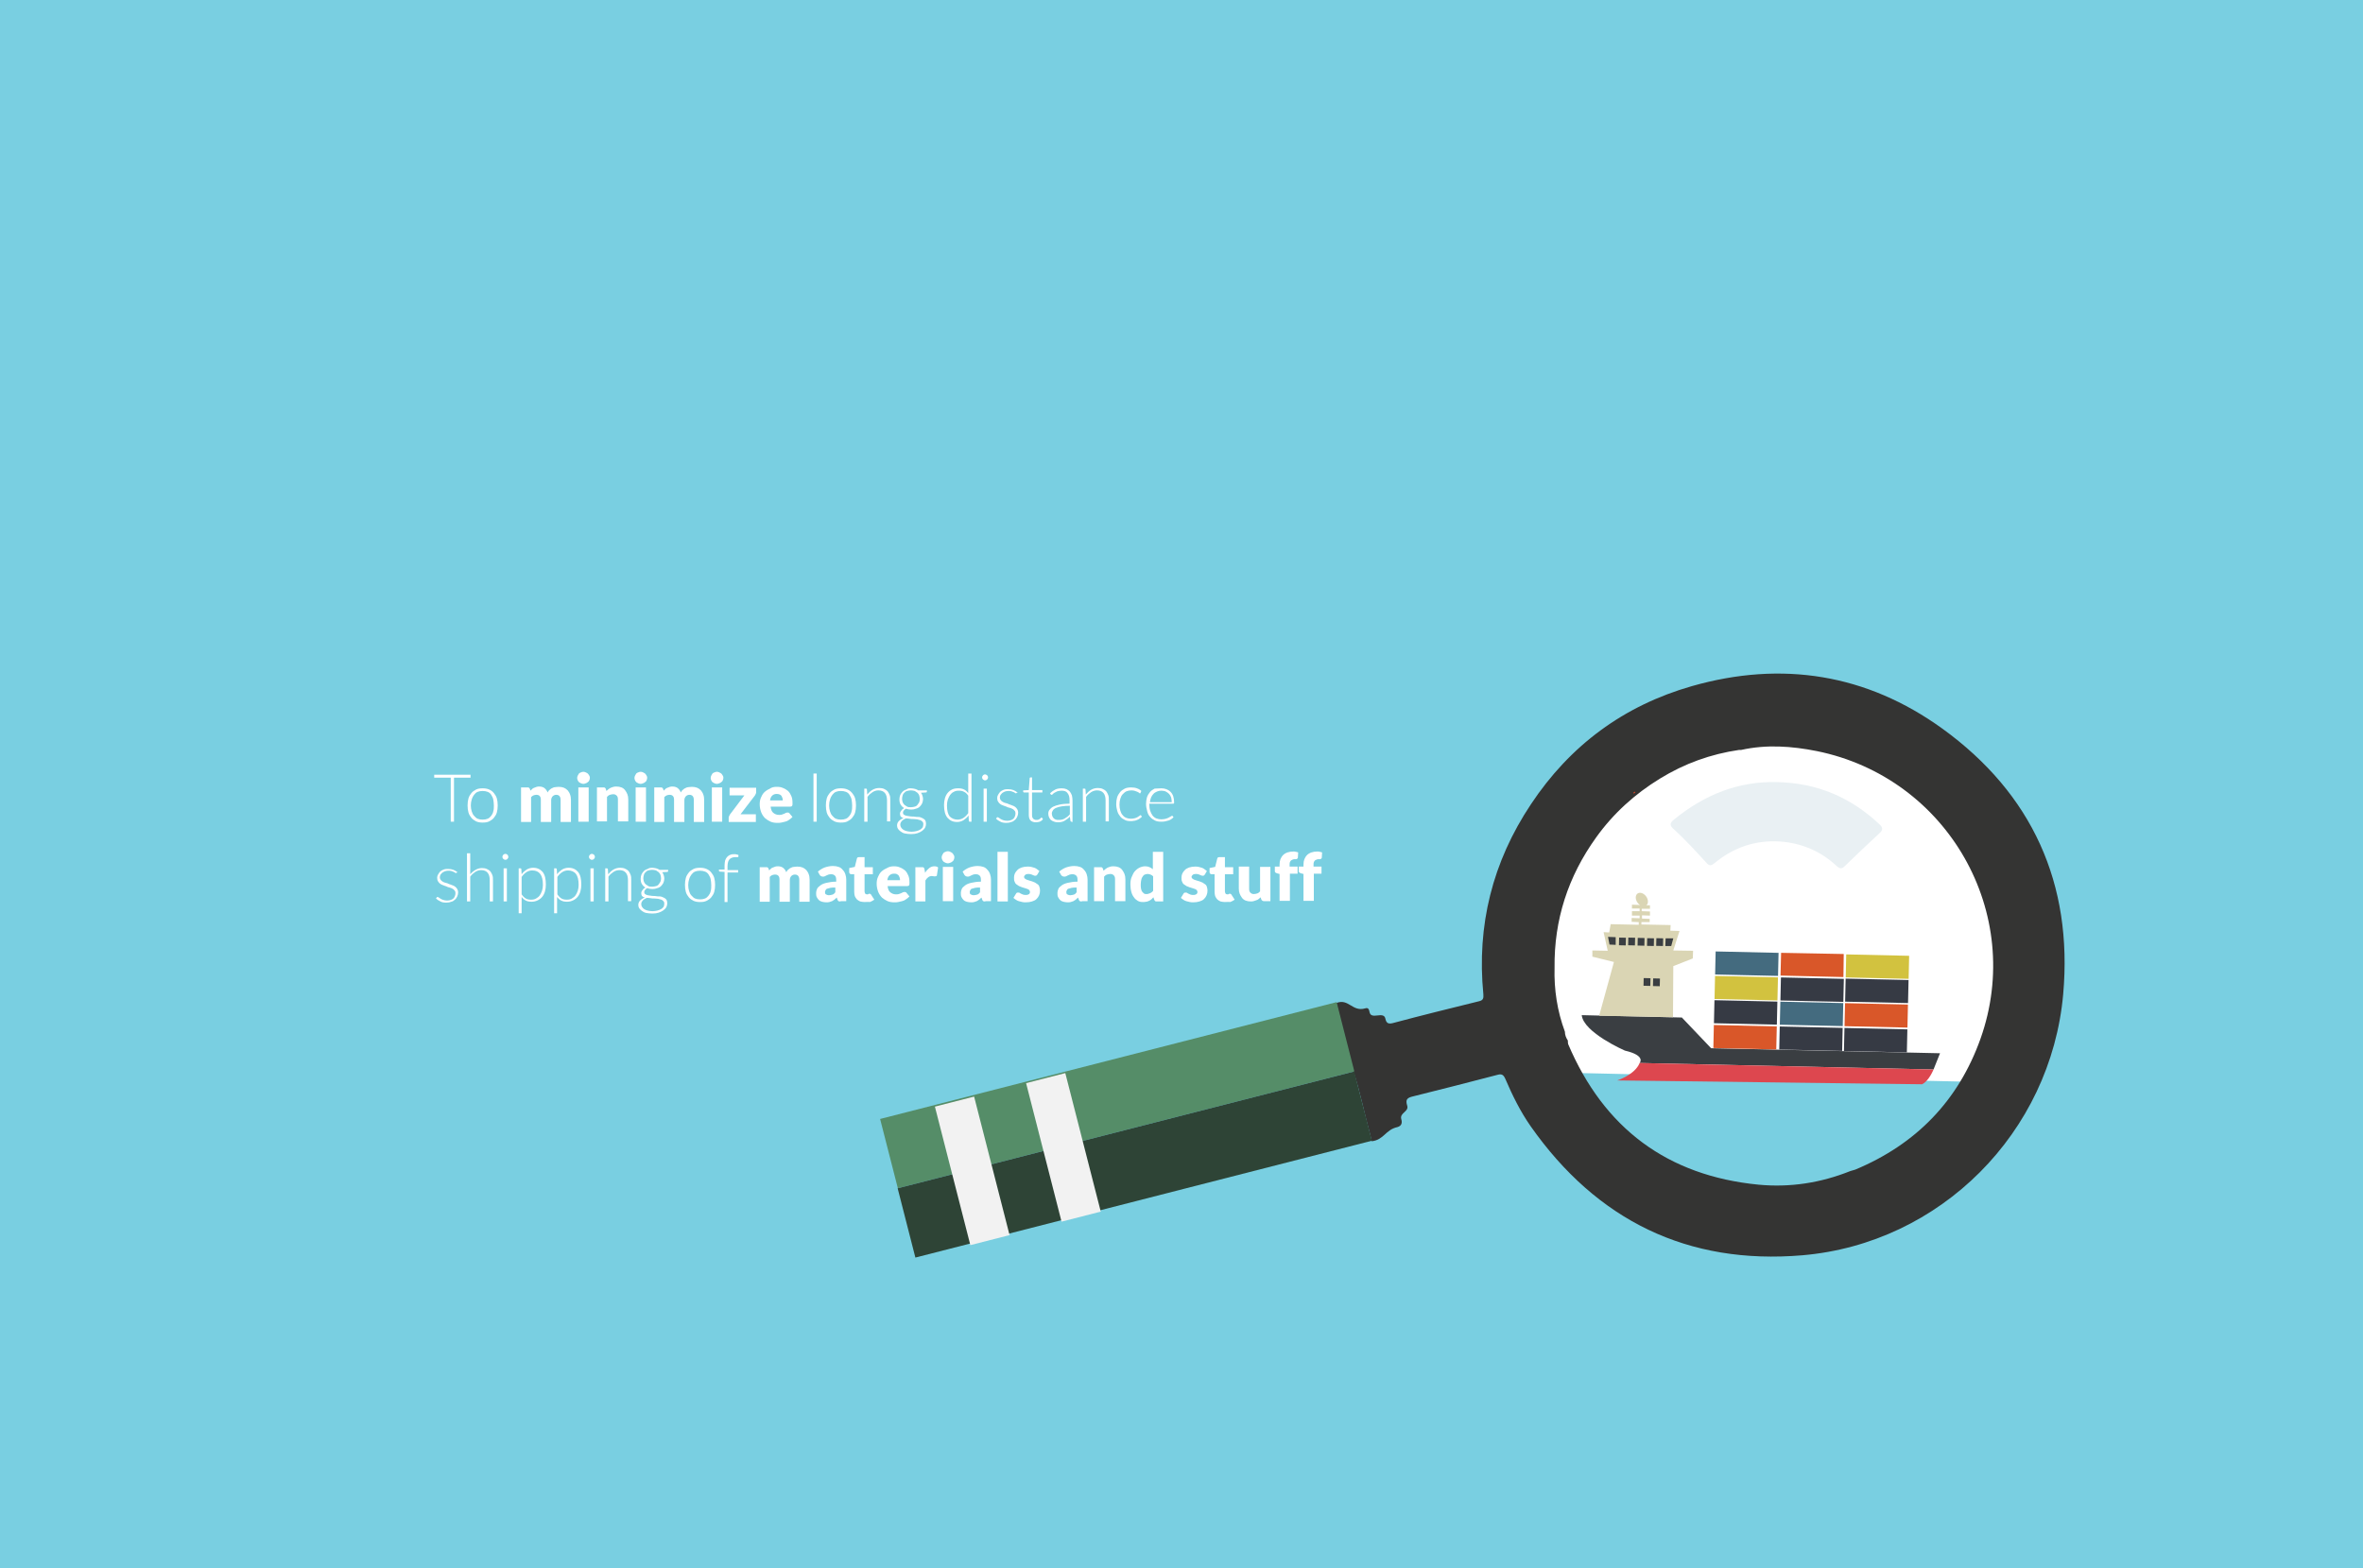 <?xml version="1.0" encoding="utf-8"?>
<!-- Generator: Adobe Illustrator 18.0.0, SVG Export Plug-In . SVG Version: 6.00 Build 0)  -->
<!DOCTYPE svg PUBLIC "-//W3C//DTD SVG 1.1//EN" "http://www.w3.org/Graphics/SVG/1.1/DTD/svg11.dtd">
<svg version="1.1" xmlns="http://www.w3.org/2000/svg" xmlns:xlink="http://www.w3.org/1999/xlink" x="0px" y="0px"
	 viewBox="0 -48 800 531" enable-background="new 0 -48 800 531" xml:space="preserve">
<g id="_x34_">
	<g id="Layer_10_1_">
		<rect y="-48" fill="#79CFE1" width="800" height="531"/>
	</g>
	<path fill-rule="evenodd" clip-rule="evenodd" fill="#FFFFFF" d="M675.1,279.6c-1,43.3-36.9,77.7-80.2,76.7
		c-43.3-1-77.7-36.9-76.7-80.2c1-43.3,36.9-77.7,80.2-76.7C641.7,200.3,676.1,236.2,675.1,279.6z"/>
	<path fill-rule="evenodd" clip-rule="evenodd" fill="#79CFE1" d="M534.8,315.3l17.5,0.4l112.2,2.5c0,0-28.3,55.1-63.4,44.6
		C601,362.9,535.2,342.4,534.8,315.3z"/>
	<path fill-rule="evenodd" clip-rule="evenodd" fill="#343433" d="M452.4,291.6c4.2-1.7,5.4,3.1,9.8,1.8c1.2-0.4,1.3,0.6,1.5,1.4
		c0.6,2.5,4.7-0.5,5.3,2c0.3,1.5,0.9,2,2.5,1.6c9.7-2.6,19.5-5,29.2-7.4c1.4-0.3,1.6-1,1.5-2.3c-2.3-23.4,3.1-44.9,16.1-64.4
		c13.2-19.9,31.4-33.4,54.5-40c30.5-8.7,59.2-4.1,84.8,14.4c30.4,22,44.2,52.5,40.9,89.9c-4.2,46.9-41.6,84.4-88.3,88.4
		c-38.8,3.3-69.6-11.8-92-43.7c-3.5-5-6.2-10.5-8.6-16.1c-0.6-1.3-1.2-1.7-2.6-1.3c-9.6,2.5-19.3,5-29,7.4c-1.9,0.5-2.1,1.3-1.6,3
		c0.7,2.1-2.6,2.4-2,4.6c0.4,1.3,0.1,2.3-1.3,2.7c-4.1,0.9-4.5,4.3-8.7,4.8c-0.2-0.7-0.3-1.5-0.5-2.2c-2-7.2-3.4-14.5-5.7-21.5
		C456.2,307,454.3,299.3,452.4,291.6z M529.8,301.3c0,1.1,0.4,2.1,1,3c0,0.4,0,0.8,0.1,1.2c12.1,28.5,33.6,44.6,64.5,47.6
		c10.6,1,21-0.6,31-4.6c0.6-0.2,1.1-0.3,1.7-0.5c20.6-8.6,34.9-23.3,42.4-44.3c15.1-42.5-11.1-88.4-55.4-97.4
		c-8.5-1.7-17.1-2.3-25.6-0.4c-0.2,0-0.5,0-0.7,0c-9.6,1.4-18.5,4.6-26.8,9.7c-8.5,5.2-15.8,11.8-21.6,19.9
		c-9.5,13.2-14.3,27.9-14.1,44.2C526.1,287,527.2,294.3,529.8,301.3z"/>
	<path fill-rule="evenodd" clip-rule="evenodd" fill="#D44627" d="M552.9,220.4c0.2-0.1,0.4-0.2,0.6-0.4c0.1,0.1,0.1,0.2,0.2,0.2
		c-0.2,0.2-0.3,0.3-0.5,0.5C553.1,220.6,553,220.5,552.9,220.4z"/>
	<path fill="#3A3E42" d="M535.5,295.7l33.9,0.8l9.9,10.4l77.5,1.7l-2.2,5.5l-99.5-2.2c0,0,2.3-2.5-5-4.2
		C550.1,307.7,536.1,301.6,535.5,295.7z"/>
	<path fill="#DD474F" d="M547.5,317.8c0,0,6-1.9,7.6-5.9l99.5,2.2c0,0-1.6,4-3.9,5L547.5,317.8z"/>
	<polygon fill="#DAD5B4" points="541.4,295.9 546.4,277.7 539.1,275.9 539.1,273.8 544.3,273.9 542.9,267.6 544.8,267.7 
		545.3,264.9 554.8,265.1 554.8,264.2 552.4,264.1 552.4,262.8 555.1,262.9 555.1,262 552.5,262 552.5,260.5 555.1,260.5 
		555.1,259.6 552.5,259.6 552.5,258.3 555.2,258.4 555.2,256.5 556,256.6 556,258.5 558.6,258.5 558.6,259.7 555.8,259.7 
		555.8,260.5 558.6,260.6 558.6,262 555.9,261.9 555.9,263 558.5,263.1 558.5,264.2 555.7,264.2 555.7,265 565.6,265.2 565.5,267.1 
		568.6,267.2 566.5,273.8 573.2,273.9 573.1,276.5 566.5,279.1 566.4,296.4 	"/>
	
		<rect x="580.6" y="274.3" transform="matrix(1 2.234583e-02 -2.234583e-02 1 6.364 -13.142)" fill="#446B7F" width="21.3" height="7.8"/>
	
		<rect x="602.5" y="291.3" transform="matrix(1 2.229981e-02 -2.229981e-02 1 6.736 -13.6)" fill="#446B7F" width="21.3" height="7.8"/>
	
		<rect x="580.2" y="290.8" transform="matrix(1 2.238915e-02 -2.238915e-02 1 6.746 -13.155)" fill="#363A44" width="21.3" height="7.8"/>
	
		<rect x="602.3" y="299.7" transform="matrix(1 2.229782e-02 -2.229782e-02 1 6.921 -13.592)" fill="#363A44" width="21.3" height="7.8"/>
	
		<rect x="602.7" y="283.1" transform="matrix(1 2.243400e-02 -2.243400e-02 1 6.592 -13.687)" fill="#363A44" width="21.3" height="7.8"/>
	
		<rect x="624.6" y="283.5" transform="matrix(1 2.225389e-02 -2.225389e-02 1 6.554 -14.066)" fill="#363A44" width="21.3" height="7.8"/>
	
		<rect x="624.2" y="300.2" transform="matrix(1 2.239584e-02 -2.239584e-02 1 6.969 -14.143)" fill="#363A44" width="21.3" height="7.8"/>
	
		<rect x="580.4" y="282.6" transform="matrix(1 2.239374e-02 -2.239374e-02 1 6.563 -13.164)" fill="#D2C23F" width="21.3" height="7.8"/>
	
		<rect x="624.8" y="275.3" transform="matrix(1 2.239219e-02 -2.239219e-02 1 6.411 -14.159)" fill="#D2C23F" width="21.3" height="7.8"/>
	
		<rect x="580" y="299.2" transform="matrix(1 2.239279e-02 -2.239279e-02 1 6.935 -13.151)" fill="#D95729" width="21.3" height="7.8"/>
	<polygon fill="#D95729" points="624.1,282.8 602.8,282.3 603,274.6 624.2,275 	"/>
	
		<rect x="624.4" y="291.8" transform="matrix(1 2.229981e-02 -2.229981e-02 1 6.752 -14.088)" fill="#D95729" width="21.3" height="7.8"/>
	
		<rect x="556.3" y="283.1" transform="matrix(1 2.271045e-02 -2.271045e-02 1 6.603 -12.587)" fill="#3A3E42" width="2.3" height="2.6"/>
	<polygon fill="#3A3E42" points="547,271.9 544.9,271.8 544.4,269.2 547,269.3 	"/>
	
		<rect x="548" y="269.4" transform="matrix(1 2.184360e-02 -2.184360e-02 1 6.043 -11.93)" fill="#3A3E42" width="2.3" height="2.6"/>
	
		<rect x="551.1" y="269.4" transform="matrix(1 2.227322e-02 -2.227322e-02 1 6.167 -12.233)" fill="#3A3E42" width="2.3" height="2.6"/>
	
		<rect x="554.3" y="269.5" transform="matrix(1 2.187238e-02 -2.187238e-02 1 6.056 -12.084)" fill="#3A3E42" width="2.3" height="2.6"/>
	
		<rect x="557.5" y="269.6" transform="matrix(1 2.182542e-02 -2.182542e-02 1 6.045 -12.128)" fill="#3A3E42" width="2.3" height="2.6"/>
	
		<rect x="560.6" y="269.6" transform="matrix(1 2.230157e-02 -2.230157e-02 1 6.182 -12.461)" fill="#3A3E42" width="2.3" height="2.6"/>
	<polygon fill="#3A3E42" points="565.8,272.3 563.8,272.3 563.9,269.7 566.5,269.7 	"/>
	
		<rect x="559.5" y="283.2" transform="matrix(1 2.312408e-02 -2.312408e-02 1 6.728 -12.887)" fill="#3A3E42" width="2.3" height="2.6"/>
	<path fill-rule="evenodd" clip-rule="evenodd" fill="#E9F0F3" d="M601.8,216.8c13.3,0.3,24.7,5.1,34.4,14.2c1.2,1.1,1.5,1.9,0,3.2
		c-3.9,3.6-7.8,7.3-11.6,11c-1,1-1.6,1-2.7,0.1c-5.4-5.1-12-7.9-19.4-8.4c-8.2-0.5-15.6,2-22,7.3c-1.1,0.9-1.8,1.1-2.8-0.1
		c-3.6-3.9-7.2-7.9-11.1-11.4c-1.3-1.2-1.4-2,0.1-3.2C577,221.1,588.5,216.4,601.8,216.8z"/>
	
		<ellipse transform="matrix(0.812 -0.583 0.583 0.812 -45.242 372.488)" fill="#DAD5B4" cx="556.1" cy="256.5" rx="1.8" ry="2.5"/>
	
		<rect x="298.4" y="311" transform="matrix(-0.969 0.248 -0.248 -0.969 824.797 542.099)" fill-rule="evenodd" clip-rule="evenodd" fill="#558D68" width="159.5" height="24.2"/>
	
		<rect x="304.5" y="334.4" transform="matrix(-0.969 0.248 -0.248 -0.969 842.451 586.738)" fill-rule="evenodd" clip-rule="evenodd" fill="#2E4436" width="159.5" height="24.2"/>
	
		<rect x="322.3" y="324" transform="matrix(0.969 -0.248 0.248 0.969 -76.147 92.643)" fill-rule="evenodd" clip-rule="evenodd" fill="#F2F2F2" width="13.7" height="48.4"/>
	
		<rect x="353.2" y="316" transform="matrix(0.969 -0.248 0.248 0.969 -73.232 100.106)" fill-rule="evenodd" clip-rule="evenodd" fill="#F2F2F2" width="13.7" height="48.4"/>
	<g>
		<g>
			<path fill="#FFFFFF" d="M159.3,214.3v1h-5.6v14.9h-1.1v-14.9H147v-1H159.3z"/>
			<path fill="#FFFFFF" d="M163.4,218.9c0.8,0,1.5,0.1,2.2,0.4s1.2,0.7,1.6,1.2c0.4,0.5,0.8,1.1,1,1.8c0.2,0.7,0.3,1.5,0.3,2.4
				s-0.1,1.7-0.3,2.4c-0.2,0.7-0.6,1.3-1,1.8c-0.4,0.5-1,0.9-1.6,1.2c-0.6,0.3-1.3,0.4-2.2,0.4c-0.8,0-1.5-0.1-2.2-0.4
				c-0.6-0.3-1.2-0.7-1.6-1.2s-0.8-1.1-1-1.8s-0.3-1.5-0.3-2.4s0.1-1.7,0.3-2.4c0.2-0.7,0.6-1.3,1-1.8c0.4-0.5,1-0.9,1.6-1.2
				S162.6,218.9,163.4,218.9z M163.4,229.5c0.7,0,1.2-0.1,1.7-0.3s0.9-0.6,1.2-1s0.6-0.9,0.7-1.5c0.2-0.6,0.2-1.3,0.2-2
				c0-0.7-0.1-1.4-0.2-2s-0.4-1.1-0.7-1.6s-0.7-0.8-1.2-1c-0.5-0.2-1.1-0.3-1.7-0.3c-0.7,0-1.2,0.1-1.7,0.3c-0.5,0.2-0.9,0.6-1.2,1
				s-0.6,0.9-0.8,1.6c-0.2,0.6-0.3,1.3-0.3,2c0,0.7,0.1,1.4,0.3,2c0.2,0.6,0.4,1.1,0.8,1.5s0.7,0.8,1.2,1S162.7,229.5,163.4,229.5z"
				/>
			<path fill="#FFFFFF" d="M176.4,230.2v-11.6h2.2c0.2,0,0.4,0,0.5,0.1c0.1,0.1,0.2,0.2,0.3,0.4l0.2,0.6c0.2-0.2,0.4-0.4,0.6-0.6
				c0.2-0.2,0.4-0.3,0.7-0.4c0.2-0.1,0.5-0.2,0.8-0.3c0.3-0.1,0.6-0.1,0.9-0.1c0.7,0,1.3,0.2,1.7,0.5c0.5,0.4,0.8,0.8,1.1,1.5
				c0.2-0.4,0.4-0.7,0.7-0.9c0.3-0.3,0.6-0.5,0.9-0.6c0.3-0.2,0.7-0.3,1-0.3s0.7-0.1,1.1-0.1c0.7,0,1.3,0.1,1.8,0.3s0.9,0.5,1.3,0.9
				c0.3,0.4,0.6,0.8,0.8,1.4c0.2,0.5,0.3,1.2,0.3,1.9v7.4h-3.5v-7.4c0-1.2-0.5-1.8-1.5-1.8c-0.5,0-0.9,0.2-1.2,0.5
				c-0.3,0.3-0.5,0.8-0.5,1.3v7.4h-3.5v-7.4c0-0.7-0.1-1.1-0.4-1.4c-0.3-0.3-0.6-0.4-1.2-0.4c-0.3,0-0.6,0.1-0.9,0.2
				c-0.3,0.1-0.5,0.3-0.8,0.6v8.4H176.4z"/>
			<path fill="#FFFFFF" d="M199.7,215.4c0,0.3-0.1,0.5-0.2,0.8s-0.3,0.5-0.5,0.6c-0.2,0.2-0.4,0.3-0.7,0.4c-0.3,0.1-0.5,0.2-0.8,0.2
				c-0.3,0-0.5-0.1-0.8-0.2s-0.5-0.3-0.7-0.4c-0.2-0.2-0.3-0.4-0.4-0.6s-0.2-0.5-0.2-0.8c0-0.3,0.1-0.6,0.2-0.8s0.3-0.5,0.4-0.7
				c0.2-0.2,0.4-0.3,0.7-0.4c0.2-0.1,0.5-0.2,0.8-0.2c0.3,0,0.6,0.1,0.8,0.2c0.3,0.1,0.5,0.3,0.7,0.4c0.2,0.2,0.3,0.4,0.5,0.7
				S199.7,215.1,199.7,215.4z M199.3,218.6v11.6h-3.5v-11.6H199.3z"/>
			<path fill="#FFFFFF" d="M202.1,230.2v-11.6h2.2c0.2,0,0.4,0,0.5,0.1c0.1,0.1,0.2,0.2,0.3,0.4l0.2,0.7c0.2-0.2,0.5-0.4,0.7-0.6
				c0.2-0.2,0.5-0.3,0.8-0.5c0.3-0.1,0.6-0.2,0.9-0.3c0.3-0.1,0.7-0.1,1-0.1c0.6,0,1.2,0.1,1.7,0.3c0.5,0.2,0.9,0.5,1.2,0.9
				c0.3,0.4,0.6,0.9,0.8,1.4c0.2,0.5,0.3,1.1,0.3,1.8v7.4h-3.5v-7.4c0-0.6-0.1-1-0.4-1.3c-0.3-0.3-0.6-0.5-1.2-0.5
				c-0.4,0-0.7,0.1-1.1,0.2s-0.7,0.4-1,0.7v8.3H202.1z"/>
			<path fill="#FFFFFF" d="M219.1,215.4c0,0.3-0.1,0.5-0.2,0.8s-0.3,0.5-0.5,0.6c-0.2,0.2-0.4,0.3-0.7,0.4c-0.3,0.1-0.5,0.2-0.8,0.2
				c-0.3,0-0.5-0.1-0.8-0.2s-0.5-0.3-0.7-0.4c-0.2-0.2-0.3-0.4-0.4-0.6s-0.2-0.5-0.2-0.8c0-0.3,0.1-0.6,0.2-0.8s0.3-0.5,0.4-0.7
				c0.2-0.2,0.4-0.3,0.7-0.4c0.2-0.1,0.5-0.2,0.8-0.2c0.3,0,0.6,0.1,0.8,0.2c0.3,0.1,0.5,0.3,0.7,0.4c0.2,0.2,0.3,0.4,0.5,0.7
				S219.1,215.1,219.1,215.4z M218.7,218.6v11.6h-3.5v-11.6H218.7z"/>
			<path fill="#FFFFFF" d="M221.5,230.2v-11.6h2.2c0.2,0,0.4,0,0.5,0.1c0.1,0.1,0.2,0.2,0.3,0.4l0.2,0.6c0.2-0.2,0.4-0.4,0.6-0.6
				c0.2-0.2,0.4-0.3,0.7-0.4c0.2-0.1,0.5-0.2,0.8-0.3c0.3-0.1,0.6-0.1,0.9-0.1c0.7,0,1.3,0.2,1.7,0.5c0.5,0.4,0.8,0.8,1.1,1.5
				c0.2-0.4,0.4-0.7,0.7-0.9c0.3-0.3,0.6-0.5,0.9-0.6c0.3-0.2,0.7-0.3,1-0.3s0.7-0.1,1.1-0.1c0.7,0,1.3,0.1,1.8,0.3s0.9,0.5,1.3,0.9
				c0.3,0.4,0.6,0.8,0.8,1.4c0.2,0.5,0.3,1.2,0.3,1.9v7.4h-3.5v-7.4c0-1.2-0.5-1.8-1.5-1.8c-0.5,0-0.9,0.2-1.2,0.5
				c-0.3,0.3-0.5,0.8-0.5,1.3v7.4h-3.5v-7.4c0-0.7-0.1-1.1-0.4-1.4c-0.3-0.3-0.6-0.4-1.2-0.4c-0.3,0-0.6,0.1-0.9,0.2
				c-0.3,0.1-0.5,0.3-0.8,0.6v8.4H221.5z"/>
			<path fill="#FFFFFF" d="M244.9,215.4c0,0.3-0.1,0.5-0.2,0.8s-0.3,0.5-0.5,0.6c-0.2,0.2-0.4,0.3-0.7,0.4c-0.3,0.1-0.5,0.2-0.8,0.2
				c-0.3,0-0.5-0.1-0.8-0.2s-0.5-0.3-0.7-0.4c-0.2-0.2-0.3-0.4-0.4-0.6s-0.2-0.5-0.2-0.8c0-0.3,0.1-0.6,0.2-0.8s0.3-0.5,0.4-0.7
				c0.2-0.2,0.4-0.3,0.7-0.4c0.2-0.1,0.5-0.2,0.8-0.2c0.3,0,0.6,0.1,0.8,0.2c0.3,0.1,0.5,0.3,0.7,0.4c0.2,0.2,0.3,0.4,0.5,0.7
				S244.9,215.1,244.9,215.4z M244.5,218.6v11.6H241v-11.6H244.5z"/>
			<path fill="#FFFFFF" d="M256,220c0,0.2,0,0.5-0.1,0.7s-0.2,0.4-0.3,0.6l-4.9,6.4h5.2v2.6h-9.2v-1.4c0-0.1,0-0.3,0.1-0.5
				c0.1-0.2,0.2-0.4,0.3-0.6l4.9-6.5h-5v-2.6h9V220z"/>
			<path fill="#FFFFFF" d="M263,218.4c0.8,0,1.5,0.1,2.1,0.4c0.6,0.2,1.2,0.6,1.7,1c0.5,0.5,0.8,1,1.1,1.7c0.3,0.7,0.4,1.4,0.4,2.3
				c0,0.3,0,0.5,0,0.6s-0.1,0.3-0.1,0.4c-0.1,0.1-0.1,0.2-0.2,0.2c-0.1,0-0.2,0.1-0.4,0.1h-6.7c0.1,1,0.4,1.7,0.9,2.1
				c0.5,0.4,1.1,0.7,1.9,0.7c0.4,0,0.8,0,1-0.1c0.3-0.1,0.6-0.2,0.8-0.3c0.2-0.1,0.4-0.2,0.6-0.3c0.2-0.1,0.4-0.1,0.6-0.1
				c0.3,0,0.5,0.1,0.6,0.3l1,1.2c-0.4,0.4-0.7,0.7-1.2,1c-0.4,0.3-0.8,0.5-1.3,0.6c-0.4,0.1-0.9,0.2-1.3,0.3
				c-0.4,0.1-0.9,0.1-1.3,0.1c-0.8,0-1.6-0.1-2.3-0.4c-0.7-0.3-1.3-0.7-1.9-1.2c-0.5-0.5-1-1.2-1.3-2c-0.3-0.8-0.5-1.7-0.5-2.7
				c0-0.8,0.1-1.5,0.4-2.2s0.6-1.3,1.1-1.8c0.5-0.5,1.1-0.9,1.8-1.2C261.3,218.5,262.1,218.4,263,218.4z M263,220.8
				c-0.7,0-1.2,0.2-1.6,0.6s-0.6,0.9-0.7,1.6h4.3c0-0.3,0-0.5-0.1-0.8c-0.1-0.3-0.2-0.5-0.3-0.7s-0.4-0.4-0.6-0.5
				C263.7,220.9,263.4,220.8,263,220.8z"/>
			<path fill="#FFFFFF" d="M276.5,213.9v16.3h-1.1v-16.3H276.5z"/>
			<path fill="#FFFFFF" d="M284.7,218.9c0.8,0,1.5,0.1,2.2,0.4s1.2,0.7,1.6,1.2c0.4,0.5,0.8,1.1,1,1.8c0.2,0.7,0.3,1.5,0.3,2.4
				s-0.1,1.7-0.3,2.4c-0.2,0.7-0.6,1.3-1,1.8c-0.4,0.5-1,0.9-1.6,1.2c-0.6,0.3-1.3,0.4-2.2,0.4c-0.8,0-1.5-0.1-2.2-0.4
				c-0.6-0.3-1.2-0.7-1.6-1.2s-0.8-1.1-1-1.8s-0.3-1.5-0.3-2.4s0.1-1.7,0.3-2.4c0.2-0.7,0.6-1.3,1-1.8c0.4-0.5,1-0.9,1.6-1.2
				S283.9,218.9,284.7,218.9z M284.7,229.5c0.7,0,1.2-0.1,1.7-0.3s0.9-0.6,1.2-1s0.6-0.9,0.7-1.5c0.2-0.6,0.2-1.3,0.2-2
				c0-0.7-0.1-1.4-0.2-2s-0.4-1.1-0.7-1.6s-0.7-0.8-1.2-1c-0.5-0.2-1.1-0.3-1.7-0.3c-0.7,0-1.2,0.1-1.7,0.3c-0.5,0.2-0.9,0.6-1.2,1
				s-0.6,0.9-0.8,1.6c-0.2,0.6-0.3,1.3-0.3,2c0,0.7,0.1,1.4,0.3,2c0.2,0.6,0.4,1.1,0.8,1.5s0.7,0.8,1.2,1S284,229.5,284.7,229.5z"/>
			<path fill="#FFFFFF" d="M292.6,230.2V219h0.6c0.2,0,0.3,0.1,0.3,0.3l0.1,1.7c0.5-0.6,1.1-1.2,1.8-1.6c0.7-0.4,1.4-0.6,2.3-0.6
				c0.6,0,1.2,0.1,1.6,0.3c0.5,0.2,0.9,0.5,1.2,0.8c0.3,0.4,0.5,0.8,0.7,1.3s0.2,1.1,0.2,1.8v7.1h-1.1v-7.1c0-1-0.2-1.9-0.7-2.5
				c-0.5-0.6-1.2-0.9-2.2-0.9c-0.7,0-1.4,0.2-2,0.6s-1.2,0.9-1.7,1.6v8.4H292.6z"/>
			<path fill="#FFFFFF" d="M308.4,218.9c0.5,0,0.9,0.1,1.4,0.2c0.4,0.1,0.8,0.3,1.1,0.5h2.9v0.4c0,0.2-0.1,0.3-0.3,0.3l-1.7,0.1
				c0.2,0.3,0.4,0.6,0.5,1s0.2,0.7,0.2,1.1c0,0.5-0.1,1-0.3,1.5c-0.2,0.4-0.5,0.8-0.8,1.1c-0.3,0.3-0.8,0.6-1.3,0.7
				c-0.5,0.2-1,0.3-1.6,0.3c-0.6,0-1.2-0.1-1.8-0.3c-0.3,0.2-0.6,0.4-0.7,0.6c-0.2,0.2-0.3,0.5-0.3,0.7c0,0.3,0.1,0.6,0.3,0.7
				c0.2,0.2,0.5,0.3,0.9,0.4c0.4,0.1,0.8,0.1,1.3,0.2s1,0,1.4,0.1s1,0.1,1.4,0.1s0.9,0.2,1.3,0.4c0.4,0.2,0.7,0.4,0.9,0.7
				c0.2,0.3,0.3,0.7,0.3,1.2c0,0.5-0.1,0.9-0.3,1.3c-0.2,0.4-0.6,0.8-1,1.1c-0.4,0.3-1,0.6-1.6,0.8c-0.6,0.2-1.3,0.3-2.1,0.3
				c-0.8,0-1.5-0.1-2.1-0.2s-1.1-0.4-1.5-0.7c-0.4-0.3-0.7-0.6-0.9-0.9s-0.3-0.7-0.3-1.1c0-0.6,0.2-1.1,0.6-1.5
				c0.4-0.4,0.9-0.8,1.6-1c-0.4-0.1-0.7-0.3-0.9-0.5c-0.2-0.2-0.3-0.6-0.3-1c0-0.2,0-0.3,0.1-0.5c0.1-0.2,0.1-0.3,0.3-0.5
				c0.1-0.2,0.3-0.3,0.4-0.5c0.2-0.1,0.4-0.3,0.6-0.4c-0.5-0.3-0.9-0.7-1.2-1.2c-0.3-0.5-0.4-1.1-0.4-1.8c0-0.5,0.1-1,0.3-1.5
				c0.2-0.4,0.5-0.8,0.8-1.1c0.3-0.3,0.8-0.6,1.3-0.7C307.3,218.9,307.8,218.9,308.4,218.9z M312.6,231c0-0.4-0.1-0.6-0.3-0.8
				c-0.2-0.2-0.4-0.4-0.7-0.5c-0.3-0.1-0.7-0.2-1.1-0.3c-0.4,0-0.8-0.1-1.3-0.1c-0.4,0-0.9,0-1.3-0.1s-0.9-0.1-1.2-0.1
				c-0.3,0.1-0.5,0.2-0.8,0.4c-0.2,0.1-0.5,0.3-0.6,0.5c-0.2,0.2-0.3,0.4-0.4,0.6c-0.1,0.2-0.1,0.5-0.1,0.7c0,0.3,0.1,0.6,0.3,0.9
				c0.2,0.3,0.4,0.5,0.7,0.7c0.3,0.2,0.7,0.4,1.2,0.5c0.5,0.1,1,0.2,1.6,0.2c0.6,0,1.1-0.1,1.6-0.2c0.5-0.1,0.9-0.3,1.3-0.5
				c0.4-0.2,0.6-0.5,0.9-0.8C312.5,231.7,312.6,231.4,312.6,231z M308.4,225.3c0.5,0,0.9-0.1,1.3-0.2c0.4-0.1,0.7-0.3,0.9-0.6
				s0.4-0.5,0.6-0.9c0.1-0.3,0.2-0.7,0.2-1.1c0-0.4-0.1-0.8-0.2-1.2c-0.1-0.3-0.3-0.6-0.6-0.9c-0.3-0.2-0.6-0.4-0.9-0.6
				c-0.4-0.1-0.8-0.2-1.3-0.2s-0.9,0.1-1.3,0.2s-0.7,0.3-0.9,0.6c-0.3,0.2-0.5,0.5-0.6,0.9c-0.1,0.3-0.2,0.7-0.2,1.2
				c0,0.4,0.1,0.8,0.2,1.1c0.1,0.3,0.3,0.6,0.6,0.9c0.3,0.2,0.6,0.4,0.9,0.6S308,225.3,308.4,225.3z"/>
			<path fill="#FFFFFF" d="M328.3,230.2c-0.2,0-0.3-0.1-0.3-0.3l-0.1-1.8c-0.5,0.7-1.1,1.2-1.7,1.6c-0.7,0.4-1.4,0.6-2.2,0.6
				c-1.4,0-2.4-0.5-3.2-1.4s-1.2-2.4-1.2-4.3c0-0.8,0.1-1.6,0.3-2.3c0.2-0.7,0.5-1.3,0.9-1.8s0.9-0.9,1.5-1.2
				c0.6-0.3,1.3-0.4,2.1-0.4c0.8,0,1.4,0.1,2,0.4c0.6,0.3,1,0.7,1.4,1.2v-6.6h1.1v16.3H328.3z M324.2,229.5c0.7,0,1.4-0.2,2-0.6
				c0.6-0.4,1.1-0.9,1.6-1.6v-5.9c-0.4-0.6-0.9-1.1-1.4-1.3c-0.5-0.3-1.1-0.4-1.8-0.4c-0.7,0-1.2,0.1-1.7,0.4
				c-0.5,0.2-0.9,0.6-1.2,1c-0.3,0.4-0.6,1-0.8,1.6s-0.3,1.3-0.3,2c0,1.7,0.3,2.9,0.9,3.7C322.2,229.1,323.1,229.5,324.2,229.5z"/>
			<path fill="#FFFFFF" d="M334.5,215.2c0,0.1,0,0.3-0.1,0.4c-0.1,0.1-0.1,0.2-0.2,0.3s-0.2,0.2-0.3,0.2c-0.1,0.1-0.2,0.1-0.4,0.1
				s-0.3,0-0.4-0.1c-0.1-0.1-0.2-0.1-0.3-0.2s-0.2-0.2-0.2-0.3c-0.1-0.1-0.1-0.2-0.1-0.4s0-0.3,0.1-0.4c0.1-0.1,0.1-0.2,0.2-0.3
				s0.2-0.2,0.3-0.2c0.1-0.1,0.2-0.1,0.4-0.1s0.3,0,0.4,0.1c0.1,0.1,0.2,0.1,0.3,0.2s0.2,0.2,0.2,0.3
				C334.5,214.9,334.5,215.1,334.5,215.2z M334.1,219v11.2H333V219H334.1z"/>
			<path fill="#FFFFFF" d="M344.2,220.4c-0.1,0.1-0.1,0.2-0.2,0.2c-0.1,0-0.2,0-0.3-0.1s-0.3-0.2-0.5-0.3c-0.2-0.1-0.5-0.2-0.8-0.3
				c-0.3-0.1-0.7-0.1-1.1-0.1c-0.4,0-0.8,0.1-1.1,0.2c-0.3,0.1-0.6,0.3-0.9,0.5c-0.2,0.2-0.4,0.4-0.6,0.7c-0.1,0.3-0.2,0.5-0.2,0.8
				c0,0.4,0.1,0.6,0.3,0.9s0.4,0.4,0.7,0.6s0.6,0.3,1,0.4c0.4,0.1,0.8,0.2,1.1,0.4c0.4,0.1,0.8,0.3,1.1,0.4c0.4,0.1,0.7,0.3,1,0.5
				c0.3,0.2,0.5,0.5,0.7,0.8c0.2,0.3,0.3,0.7,0.3,1.1c0,0.5-0.1,0.9-0.3,1.4c-0.2,0.4-0.4,0.8-0.8,1.1c-0.3,0.3-0.7,0.6-1.2,0.7
				c-0.5,0.2-1,0.3-1.7,0.3c-0.8,0-1.5-0.1-2-0.4c-0.6-0.3-1.1-0.6-1.5-1l0.3-0.4c0-0.1,0.1-0.1,0.1-0.1c0,0,0.1,0,0.2,0
				c0.1,0,0.2,0.1,0.4,0.2c0.1,0.1,0.3,0.2,0.6,0.4c0.2,0.1,0.5,0.3,0.9,0.4c0.3,0.1,0.8,0.2,1.3,0.2c0.5,0,0.9-0.1,1.2-0.2
				s0.7-0.3,0.9-0.5c0.2-0.2,0.4-0.5,0.5-0.8c0.1-0.3,0.2-0.6,0.2-1c0-0.4-0.1-0.7-0.3-0.9c-0.2-0.2-0.4-0.5-0.7-0.6
				c-0.3-0.2-0.6-0.3-1-0.4c-0.4-0.1-0.8-0.2-1.1-0.4c-0.4-0.1-0.8-0.3-1.1-0.4c-0.4-0.1-0.7-0.3-1-0.5c-0.3-0.2-0.5-0.5-0.7-0.8
				c-0.2-0.3-0.3-0.7-0.3-1.2c0-0.4,0.1-0.8,0.3-1.1s0.4-0.7,0.7-1c0.3-0.3,0.7-0.5,1.2-0.7c0.5-0.2,1-0.2,1.5-0.2
				c0.7,0,1.3,0.1,1.8,0.3c0.5,0.2,1,0.5,1.5,0.9L344.2,220.4z"/>
			<path fill="#FFFFFF" d="M350.7,230.4c-0.8,0-1.3-0.2-1.8-0.6c-0.4-0.4-0.6-1.1-0.6-1.9v-7.6h-1.6c-0.1,0-0.2,0-0.2-0.1
				c-0.1,0-0.1-0.1-0.1-0.2v-0.4l1.9-0.1l0.3-4c0-0.1,0-0.1,0.1-0.2c0-0.1,0.1-0.1,0.2-0.1h0.5v4.3h3.5v0.8h-3.5v7.6
				c0,0.3,0,0.6,0.1,0.8c0.1,0.2,0.2,0.4,0.3,0.5c0.1,0.1,0.3,0.2,0.5,0.3c0.2,0.1,0.4,0.1,0.6,0.1c0.3,0,0.5,0,0.7-0.1
				c0.2-0.1,0.4-0.2,0.5-0.3c0.1-0.1,0.3-0.2,0.3-0.3c0.1-0.1,0.2-0.1,0.2-0.1c0.1,0,0.1,0,0.2,0.1l0.3,0.5
				c-0.3,0.3-0.6,0.6-1.1,0.8C351.6,230.3,351.2,230.4,350.7,230.4z"/>
			<path fill="#FFFFFF" d="M362.8,230.2c-0.2,0-0.4-0.1-0.4-0.3l-0.2-1.4c-0.3,0.3-0.6,0.6-0.9,0.8c-0.3,0.2-0.6,0.4-0.9,0.6
				c-0.3,0.2-0.7,0.3-1.1,0.4s-0.8,0.1-1.3,0.1c-0.4,0-0.8-0.1-1.1-0.2c-0.4-0.1-0.7-0.3-1-0.5c-0.3-0.2-0.5-0.5-0.7-0.9
				c-0.2-0.4-0.3-0.8-0.3-1.3c0-0.5,0.1-0.9,0.4-1.3c0.3-0.4,0.7-0.8,1.3-1.1c0.6-0.3,1.3-0.5,2.2-0.7s2-0.3,3.3-0.3v-1.2
				c0-1-0.2-1.8-0.7-2.4c-0.4-0.6-1.1-0.8-2-0.8c-0.5,0-1,0.1-1.4,0.2c-0.4,0.2-0.7,0.3-1,0.5c-0.3,0.2-0.5,0.3-0.6,0.5
				c-0.2,0.2-0.3,0.2-0.4,0.2c-0.1,0-0.3-0.1-0.3-0.2l-0.2-0.3c0.6-0.6,1.2-1,1.8-1.3c0.6-0.3,1.4-0.4,2.2-0.4
				c0.6,0,1.1,0.1,1.6,0.3c0.4,0.2,0.8,0.5,1.1,0.8c0.3,0.4,0.5,0.8,0.7,1.3c0.1,0.5,0.2,1.1,0.2,1.7v7.3H362.8z M358.3,229.6
				c0.4,0,0.8,0,1.2-0.1s0.7-0.2,1-0.4c0.3-0.2,0.6-0.4,0.9-0.6s0.5-0.5,0.8-0.8v-2.9c-1.1,0-2,0.1-2.7,0.2s-1.4,0.3-1.9,0.5
				s-0.9,0.5-1.1,0.8c-0.2,0.3-0.4,0.7-0.4,1.1c0,0.4,0.1,0.7,0.2,1c0.1,0.3,0.3,0.5,0.5,0.7s0.4,0.3,0.7,0.4S358,229.6,358.3,229.6
				z"/>
			<path fill="#FFFFFF" d="M366.6,230.2V219h0.6c0.2,0,0.3,0.1,0.3,0.3l0.1,1.7c0.5-0.6,1.1-1.2,1.8-1.6c0.7-0.4,1.4-0.6,2.3-0.6
				c0.6,0,1.2,0.1,1.6,0.3c0.5,0.2,0.9,0.5,1.2,0.8c0.3,0.4,0.5,0.8,0.7,1.3s0.2,1.1,0.2,1.8v7.1h-1.1v-7.1c0-1-0.2-1.9-0.7-2.5
				c-0.5-0.6-1.2-0.9-2.2-0.9c-0.7,0-1.4,0.2-2,0.6s-1.2,0.9-1.7,1.6v8.4H366.6z"/>
			<path fill="#FFFFFF" d="M386.1,220.5c0,0-0.1,0.1-0.1,0.1c0,0-0.1,0-0.1,0c-0.1,0-0.2-0.1-0.3-0.2c-0.1-0.1-0.3-0.2-0.5-0.3
				c-0.2-0.1-0.5-0.2-0.8-0.3c-0.3-0.1-0.7-0.2-1.2-0.2c-0.6,0-1.2,0.1-1.7,0.3c-0.5,0.2-0.9,0.6-1.3,1s-0.6,0.9-0.8,1.5
				s-0.3,1.3-0.3,2c0,0.8,0.1,1.5,0.3,2.1c0.2,0.6,0.4,1.1,0.8,1.5c0.3,0.4,0.7,0.7,1.2,0.9c0.5,0.2,1,0.3,1.6,0.3
				c0.5,0,1-0.1,1.4-0.2c0.4-0.1,0.7-0.3,0.9-0.4c0.2-0.1,0.4-0.3,0.6-0.4c0.1-0.1,0.2-0.2,0.3-0.2c0.1,0,0.2,0,0.2,0.1l0.3,0.4
				c-0.2,0.2-0.4,0.4-0.7,0.6s-0.6,0.4-0.9,0.5c-0.3,0.1-0.7,0.3-1.1,0.3c-0.4,0.1-0.8,0.1-1.2,0.1c-0.7,0-1.4-0.1-1.9-0.4
				c-0.6-0.3-1.1-0.6-1.5-1.1c-0.4-0.5-0.8-1.1-1-1.8c-0.2-0.7-0.4-1.5-0.4-2.4c0-0.9,0.1-1.6,0.3-2.3s0.6-1.3,1-1.8
				c0.4-0.5,1-0.9,1.6-1.2c0.6-0.3,1.3-0.4,2.2-0.4c0.7,0,1.4,0.1,1.9,0.3c0.6,0.2,1.1,0.5,1.5,0.9L386.1,220.5z"/>
			<path fill="#FFFFFF" d="M393.2,218.9c0.6,0,1.2,0.1,1.7,0.3c0.5,0.2,1,0.5,1.4,0.9c0.4,0.4,0.7,0.9,0.9,1.5
				c0.2,0.6,0.3,1.3,0.3,2.1c0,0.2,0,0.3-0.1,0.3c0,0.1-0.1,0.1-0.2,0.1h-8.1v0.2c0,0.8,0.1,1.6,0.3,2.2c0.2,0.6,0.5,1.2,0.8,1.6
				s0.8,0.8,1.3,1s1.1,0.3,1.7,0.3c0.6,0,1-0.1,1.5-0.2c0.4-0.1,0.8-0.3,1-0.4c0.3-0.2,0.5-0.3,0.7-0.4c0.2-0.1,0.3-0.2,0.4-0.2
				c0.1,0,0.2,0,0.2,0.1l0.3,0.4c-0.2,0.2-0.4,0.4-0.7,0.6s-0.6,0.4-1,0.5s-0.8,0.2-1.2,0.3c-0.4,0.1-0.8,0.1-1.3,0.1
				c-0.8,0-1.5-0.1-2.1-0.4c-0.6-0.3-1.2-0.7-1.6-1.2c-0.5-0.5-0.8-1.1-1-1.9s-0.4-1.6-0.4-2.5c0-0.8,0.1-1.5,0.3-2.2s0.6-1.3,1-1.8
				c0.4-0.5,1-0.9,1.6-1.2C391.7,219,392.4,218.9,393.2,218.9z M393.2,219.7c-0.6,0-1.1,0.1-1.5,0.3s-0.9,0.4-1.2,0.8
				c-0.3,0.3-0.6,0.7-0.8,1.2c-0.2,0.5-0.3,1-0.4,1.6h7.4c0-0.6-0.1-1.1-0.2-1.6c-0.2-0.5-0.4-0.9-0.7-1.2c-0.3-0.3-0.7-0.6-1.1-0.8
				S393.7,219.7,393.2,219.7z"/>
			<path fill="#FFFFFF" d="M154.6,247.4c-0.1,0.1-0.1,0.2-0.2,0.2c-0.1,0-0.2,0-0.3-0.1s-0.3-0.2-0.5-0.3c-0.2-0.1-0.5-0.2-0.8-0.3
				c-0.3-0.1-0.7-0.1-1.1-0.1c-0.4,0-0.8,0.1-1.1,0.2c-0.3,0.1-0.6,0.3-0.9,0.5c-0.2,0.2-0.4,0.4-0.6,0.7c-0.1,0.3-0.2,0.5-0.2,0.8
				c0,0.4,0.1,0.6,0.3,0.9s0.4,0.4,0.7,0.6s0.6,0.3,1,0.4c0.4,0.1,0.8,0.2,1.1,0.4c0.4,0.1,0.8,0.3,1.1,0.4c0.4,0.1,0.7,0.3,1,0.5
				c0.3,0.2,0.5,0.5,0.7,0.8c0.2,0.3,0.3,0.7,0.3,1.1c0,0.5-0.1,0.9-0.3,1.4c-0.2,0.4-0.4,0.8-0.8,1.1c-0.3,0.3-0.7,0.6-1.2,0.7
				c-0.5,0.2-1,0.3-1.7,0.3c-0.8,0-1.5-0.1-2-0.4c-0.6-0.3-1.1-0.6-1.5-1l0.3-0.4c0-0.1,0.1-0.1,0.1-0.1c0,0,0.1,0,0.2,0
				c0.1,0,0.2,0.1,0.4,0.2c0.1,0.1,0.3,0.2,0.6,0.4c0.2,0.1,0.5,0.3,0.9,0.4c0.3,0.1,0.8,0.2,1.3,0.2c0.5,0,0.9-0.1,1.2-0.2
				s0.7-0.3,0.9-0.5c0.2-0.2,0.4-0.5,0.5-0.8c0.1-0.3,0.2-0.6,0.2-1c0-0.4-0.1-0.7-0.3-0.9c-0.2-0.2-0.4-0.5-0.7-0.6
				c-0.3-0.2-0.6-0.3-1-0.4c-0.4-0.1-0.8-0.2-1.1-0.4c-0.4-0.1-0.8-0.3-1.1-0.4c-0.4-0.1-0.7-0.3-1-0.5c-0.3-0.2-0.5-0.5-0.7-0.8
				c-0.2-0.3-0.3-0.7-0.3-1.2c0-0.4,0.1-0.8,0.3-1.1s0.4-0.7,0.7-1c0.3-0.3,0.7-0.5,1.2-0.7c0.5-0.2,1-0.2,1.5-0.2
				c0.7,0,1.3,0.1,1.8,0.3c0.5,0.2,1,0.5,1.5,0.9L154.6,247.4z"/>
			<path fill="#FFFFFF" d="M158.1,257.2v-16.3h1.1v7.1c0.5-0.6,1.1-1.1,1.8-1.5c0.7-0.4,1.4-0.6,2.2-0.6c0.6,0,1.2,0.1,1.6,0.3
				c0.5,0.2,0.9,0.5,1.2,0.8c0.3,0.4,0.5,0.8,0.7,1.3s0.2,1.1,0.2,1.8v7.1h-1.1V250c0-1-0.2-1.9-0.7-2.5c-0.5-0.6-1.2-0.9-2.2-0.9
				c-0.7,0-1.4,0.2-2,0.6s-1.2,0.9-1.7,1.6v8.4H158.1z"/>
			<path fill="#FFFFFF" d="M172.1,242.1c0,0.1,0,0.3-0.1,0.4c-0.1,0.1-0.1,0.2-0.2,0.3s-0.2,0.2-0.3,0.2c-0.1,0.1-0.2,0.1-0.4,0.1
				s-0.3,0-0.4-0.1c-0.1-0.1-0.2-0.1-0.3-0.2s-0.2-0.2-0.2-0.3c-0.1-0.1-0.1-0.2-0.1-0.4s0-0.3,0.1-0.4c0.1-0.1,0.1-0.2,0.2-0.3
				s0.2-0.2,0.3-0.2c0.1-0.1,0.2-0.1,0.4-0.1s0.3,0,0.4,0.1c0.1,0.1,0.2,0.1,0.3,0.2s0.2,0.2,0.2,0.3
				C172,241.9,172.1,242,172.1,242.1z M171.6,246v11.2h-1.1V246H171.6z"/>
			<path fill="#FFFFFF" d="M175.6,261.1V246h0.6c0.1,0,0.2,0,0.2,0.1c0.1,0,0.1,0.1,0.1,0.2l0.1,1.7c0.5-0.7,1.1-1.2,1.7-1.6
				c0.7-0.4,1.4-0.6,2.2-0.6c1.4,0,2.4,0.5,3.2,1.4c0.8,1,1.1,2.4,1.1,4.3c0,0.8-0.1,1.6-0.3,2.3c-0.2,0.7-0.5,1.3-0.9,1.8
				s-0.9,0.9-1.5,1.2c-0.6,0.3-1.3,0.5-2.1,0.5c-0.8,0-1.4-0.1-2-0.4s-1-0.7-1.4-1.2v5.5H175.6z M180.2,246.7c-0.7,0-1.4,0.2-2,0.6
				s-1.1,0.9-1.6,1.6v5.9c0.4,0.6,0.9,1.1,1.4,1.4c0.5,0.3,1.1,0.4,1.8,0.4c0.7,0,1.2-0.1,1.7-0.4s0.9-0.6,1.2-1s0.6-1,0.8-1.6
				c0.2-0.6,0.3-1.3,0.3-2c0-1.7-0.3-2.9-0.9-3.7S181.4,246.7,180.2,246.7z"/>
			<path fill="#FFFFFF" d="M187.6,261.1V246h0.6c0.1,0,0.2,0,0.2,0.1c0.1,0,0.1,0.1,0.1,0.2l0.1,1.7c0.5-0.7,1.1-1.2,1.7-1.6
				c0.7-0.4,1.4-0.6,2.2-0.6c1.4,0,2.4,0.5,3.2,1.4c0.8,1,1.1,2.4,1.1,4.3c0,0.8-0.1,1.6-0.3,2.3c-0.2,0.7-0.5,1.3-0.9,1.8
				s-0.9,0.9-1.5,1.2c-0.6,0.3-1.3,0.5-2.1,0.5c-0.8,0-1.4-0.1-2-0.4s-1-0.7-1.4-1.2v5.5H187.6z M192.3,246.7c-0.7,0-1.4,0.2-2,0.6
				s-1.1,0.9-1.6,1.6v5.9c0.4,0.6,0.9,1.1,1.4,1.4c0.5,0.3,1.1,0.4,1.8,0.4c0.7,0,1.2-0.1,1.7-0.4s0.9-0.6,1.2-1s0.6-1,0.8-1.6
				c0.2-0.6,0.3-1.3,0.3-2c0-1.7-0.3-2.9-0.9-3.7S193.4,246.7,192.3,246.7z"/>
			<path fill="#FFFFFF" d="M201.4,242.1c0,0.1,0,0.3-0.1,0.4c-0.1,0.1-0.1,0.2-0.2,0.3s-0.2,0.2-0.3,0.2c-0.1,0.1-0.2,0.1-0.4,0.1
				s-0.3,0-0.4-0.1c-0.1-0.1-0.2-0.1-0.3-0.2s-0.2-0.2-0.2-0.3c-0.1-0.1-0.1-0.2-0.1-0.4s0-0.3,0.1-0.4c0.1-0.1,0.1-0.2,0.2-0.3
				s0.2-0.2,0.3-0.2c0.1-0.1,0.2-0.1,0.4-0.1s0.3,0,0.4,0.1c0.1,0.1,0.2,0.1,0.3,0.2s0.2,0.2,0.2,0.3
				C201.4,241.9,201.4,242,201.4,242.1z M201,246v11.2h-1.1V246H201z"/>
			<path fill="#FFFFFF" d="M204.9,257.2V246h0.6c0.2,0,0.3,0.1,0.3,0.3l0.1,1.7c0.5-0.6,1.1-1.2,1.8-1.6c0.7-0.4,1.4-0.6,2.3-0.6
				c0.6,0,1.2,0.1,1.6,0.3c0.5,0.2,0.9,0.5,1.2,0.8c0.3,0.4,0.5,0.8,0.7,1.3s0.2,1.1,0.2,1.8v7.1h-1.1V250c0-1-0.2-1.9-0.7-2.5
				c-0.5-0.6-1.2-0.9-2.2-0.9c-0.7,0-1.4,0.2-2,0.6s-1.2,0.9-1.7,1.6v8.4H204.9z"/>
			<path fill="#FFFFFF" d="M220.8,245.8c0.5,0,0.9,0.1,1.4,0.2c0.4,0.1,0.8,0.3,1.1,0.5h2.9v0.4c0,0.2-0.1,0.3-0.3,0.3l-1.7,0.1
				c0.2,0.3,0.4,0.6,0.5,1s0.2,0.7,0.2,1.1c0,0.5-0.1,1-0.3,1.5c-0.2,0.4-0.5,0.8-0.8,1.1c-0.3,0.3-0.8,0.6-1.3,0.7
				c-0.5,0.2-1,0.3-1.6,0.3c-0.6,0-1.2-0.1-1.8-0.3c-0.3,0.2-0.6,0.4-0.7,0.6c-0.2,0.2-0.3,0.5-0.3,0.7c0,0.3,0.1,0.6,0.3,0.7
				c0.2,0.2,0.5,0.3,0.9,0.4c0.4,0.1,0.8,0.1,1.3,0.2s1,0,1.4,0.1s1,0.1,1.4,0.1s0.9,0.2,1.3,0.4c0.4,0.2,0.7,0.4,0.9,0.7
				c0.2,0.3,0.3,0.7,0.3,1.2c0,0.5-0.1,0.9-0.3,1.3c-0.2,0.4-0.6,0.8-1,1.1c-0.4,0.3-1,0.6-1.6,0.8c-0.6,0.2-1.3,0.3-2.1,0.3
				c-0.8,0-1.5-0.1-2.1-0.2s-1.1-0.4-1.5-0.7c-0.4-0.3-0.7-0.6-0.9-0.9s-0.3-0.7-0.3-1.1c0-0.6,0.2-1.1,0.6-1.5
				c0.4-0.4,0.9-0.8,1.6-1c-0.4-0.1-0.7-0.3-0.9-0.5c-0.2-0.2-0.3-0.6-0.3-1c0-0.2,0-0.3,0.1-0.5c0.1-0.2,0.1-0.3,0.3-0.5
				c0.1-0.2,0.3-0.3,0.4-0.5c0.2-0.1,0.4-0.3,0.6-0.4c-0.5-0.3-0.9-0.7-1.2-1.2c-0.3-0.5-0.4-1.1-0.4-1.8c0-0.5,0.1-1,0.3-1.5
				c0.2-0.4,0.5-0.8,0.8-1.1c0.3-0.3,0.8-0.6,1.3-0.7C219.6,245.9,220.2,245.8,220.8,245.8z M224.9,257.9c0-0.4-0.1-0.6-0.3-0.8
				c-0.2-0.2-0.4-0.4-0.7-0.5c-0.3-0.1-0.7-0.2-1.1-0.3c-0.4,0-0.8-0.1-1.3-0.1c-0.4,0-0.9,0-1.3-0.1s-0.9-0.1-1.2-0.1
				c-0.3,0.1-0.5,0.2-0.8,0.4c-0.2,0.1-0.5,0.3-0.6,0.5c-0.2,0.2-0.3,0.4-0.4,0.6c-0.1,0.2-0.1,0.5-0.1,0.7c0,0.3,0.1,0.6,0.3,0.9
				c0.2,0.3,0.4,0.5,0.7,0.7c0.3,0.2,0.7,0.4,1.2,0.5c0.5,0.1,1,0.2,1.6,0.2c0.6,0,1.1-0.1,1.6-0.2c0.5-0.1,0.9-0.3,1.3-0.5
				c0.4-0.2,0.6-0.5,0.9-0.8C224.8,258.7,224.9,258.3,224.9,257.9z M220.8,252.2c0.5,0,0.9-0.1,1.3-0.2c0.4-0.1,0.7-0.3,0.9-0.6
				s0.4-0.5,0.6-0.9c0.1-0.3,0.2-0.7,0.2-1.1c0-0.4-0.1-0.8-0.2-1.2c-0.1-0.3-0.3-0.6-0.6-0.9c-0.3-0.2-0.6-0.4-0.9-0.6
				c-0.4-0.1-0.8-0.2-1.3-0.2s-0.9,0.1-1.3,0.2s-0.7,0.3-0.9,0.6c-0.3,0.2-0.5,0.5-0.6,0.9c-0.1,0.3-0.2,0.7-0.2,1.2
				c0,0.4,0.1,0.8,0.2,1.1c0.1,0.3,0.3,0.6,0.6,0.9c0.3,0.2,0.6,0.4,0.9,0.6S220.3,252.2,220.8,252.2z"/>
			<path fill="#FFFFFF" d="M237,245.8c0.8,0,1.5,0.1,2.2,0.4s1.2,0.7,1.6,1.2c0.4,0.5,0.8,1.1,1,1.8c0.2,0.7,0.3,1.5,0.3,2.4
				s-0.1,1.7-0.3,2.4c-0.2,0.7-0.6,1.3-1,1.8c-0.4,0.5-1,0.9-1.6,1.2c-0.6,0.3-1.3,0.4-2.2,0.4c-0.8,0-1.5-0.1-2.2-0.4
				c-0.6-0.3-1.2-0.7-1.6-1.2s-0.8-1.1-1-1.8s-0.3-1.5-0.3-2.4s0.1-1.7,0.3-2.4c0.2-0.7,0.6-1.3,1-1.8c0.4-0.5,1-0.9,1.6-1.2
				S236.2,245.8,237,245.8z M237,256.5c0.7,0,1.2-0.1,1.7-0.3s0.9-0.6,1.2-1s0.6-0.9,0.7-1.5c0.2-0.6,0.2-1.3,0.2-2
				c0-0.7-0.1-1.4-0.2-2s-0.4-1.1-0.7-1.6s-0.7-0.8-1.2-1c-0.5-0.2-1.1-0.3-1.7-0.3c-0.7,0-1.2,0.1-1.7,0.3c-0.5,0.2-0.9,0.6-1.2,1
				s-0.6,0.9-0.8,1.6c-0.2,0.6-0.3,1.3-0.3,2c0,0.7,0.1,1.4,0.3,2c0.2,0.6,0.4,1.1,0.8,1.5s0.7,0.8,1.2,1S236.3,256.5,237,256.5z"/>
			<path fill="#FFFFFF" d="M245.3,257.2v-10l-1.6-0.1c-0.2,0-0.3-0.1-0.3-0.3v-0.4h1.9v-1.4c0-0.6,0.1-1.2,0.2-1.7
				c0.2-0.5,0.4-0.9,0.7-1.2c0.3-0.3,0.7-0.6,1.1-0.7c0.4-0.2,0.9-0.2,1.4-0.2c0.2,0,0.5,0,0.7,0.1c0.2,0,0.4,0.1,0.6,0.2l0,0.5
				c0,0.1-0.1,0.2-0.2,0.2c-0.1,0-0.2,0-0.4,0s-0.3,0-0.6,0c-0.4,0-0.7,0.1-1,0.2s-0.6,0.3-0.8,0.5c-0.2,0.2-0.4,0.6-0.5,0.9
				c-0.1,0.4-0.2,0.9-0.2,1.4v1.4h3.6v0.8h-3.6v10H245.3z"/>
			<path fill="#FFFFFF" d="M257.2,257.2v-11.6h2.2c0.2,0,0.4,0,0.5,0.1c0.1,0.1,0.2,0.2,0.3,0.4l0.2,0.6c0.2-0.2,0.4-0.4,0.6-0.6
				c0.2-0.2,0.4-0.3,0.7-0.4c0.2-0.1,0.5-0.2,0.8-0.3c0.3-0.1,0.6-0.1,0.9-0.1c0.7,0,1.3,0.2,1.7,0.5c0.5,0.4,0.8,0.8,1.1,1.5
				c0.2-0.4,0.4-0.7,0.7-0.9c0.3-0.3,0.6-0.5,0.9-0.6c0.3-0.2,0.7-0.3,1-0.3s0.7-0.1,1.1-0.1c0.7,0,1.3,0.1,1.8,0.3s0.9,0.5,1.3,0.9
				c0.3,0.4,0.6,0.8,0.8,1.4c0.2,0.5,0.3,1.2,0.3,1.9v7.4h-3.5v-7.4c0-1.2-0.5-1.8-1.5-1.8c-0.5,0-0.9,0.2-1.2,0.5
				c-0.3,0.3-0.5,0.8-0.5,1.3v7.4h-3.5v-7.4c0-0.7-0.1-1.1-0.4-1.4c-0.3-0.3-0.6-0.4-1.2-0.4c-0.3,0-0.6,0.1-0.9,0.2
				c-0.3,0.1-0.5,0.3-0.8,0.6v8.4H257.2z"/>
			<path fill="#FFFFFF" d="M284.6,257.2c-0.3,0-0.6,0-0.7-0.1c-0.2-0.1-0.3-0.3-0.4-0.6l-0.2-0.6c-0.3,0.2-0.6,0.5-0.8,0.7
				c-0.3,0.2-0.5,0.3-0.8,0.5c-0.3,0.1-0.6,0.2-0.9,0.3c-0.3,0.1-0.7,0.1-1.1,0.1c-0.5,0-1-0.1-1.4-0.2c-0.4-0.1-0.8-0.3-1.1-0.6
				s-0.5-0.6-0.7-1c-0.2-0.4-0.2-0.9-0.2-1.4c0-0.4,0.1-0.8,0.3-1.3s0.6-0.8,1.1-1.2c0.5-0.4,1.2-0.7,2.1-0.9c0.9-0.2,2-0.4,3.3-0.4
				v-0.5c0-0.7-0.1-1.2-0.4-1.5c-0.3-0.3-0.7-0.5-1.2-0.5c-0.4,0-0.7,0-1,0.1c-0.3,0.1-0.5,0.2-0.7,0.3s-0.4,0.2-0.6,0.3
				c-0.2,0.1-0.4,0.1-0.7,0.1c-0.2,0-0.4-0.1-0.6-0.2c-0.2-0.1-0.3-0.3-0.4-0.4l-0.6-1.1c0.7-0.6,1.5-1.1,2.3-1.4
				c0.9-0.3,1.8-0.5,2.8-0.5c0.7,0,1.3,0.1,1.9,0.3s1,0.5,1.4,1c0.4,0.4,0.7,0.9,0.9,1.5c0.2,0.6,0.3,1.2,0.3,1.8v7.3H284.6z
				 M280.6,255.1c0.4,0,0.8-0.1,1.2-0.2s0.7-0.4,1-0.8v-1.6c-0.7,0-1.3,0-1.7,0.1c-0.4,0.1-0.8,0.2-1.1,0.3
				c-0.3,0.1-0.4,0.3-0.5,0.5c-0.1,0.2-0.2,0.4-0.2,0.6c0,0.4,0.1,0.7,0.3,0.8S280.2,255.1,280.6,255.1z"/>
			<path fill="#FFFFFF" d="M292.7,257.4c-0.6,0-1-0.1-1.5-0.2c-0.4-0.2-0.8-0.4-1.1-0.7s-0.5-0.7-0.7-1.1c-0.1-0.4-0.2-0.9-0.2-1.4
				v-6h-1c-0.2,0-0.3-0.1-0.5-0.2c-0.1-0.1-0.2-0.3-0.2-0.5v-1.4l1.9-0.4l0.7-2.8c0.1-0.4,0.3-0.5,0.8-0.5h1.8v3.4h2.8v2.4h-2.8v5.8
				c0,0.3,0.1,0.5,0.2,0.7s0.3,0.3,0.6,0.3c0.1,0,0.2,0,0.3,0c0.1,0,0.2-0.1,0.2-0.1c0.1,0,0.1-0.1,0.2-0.1c0.1,0,0.1,0,0.2,0
				c0.1,0,0.2,0,0.3,0.1c0.1,0,0.1,0.1,0.2,0.2l1.1,1.7c-0.4,0.3-1,0.6-1.5,0.8C293.9,257.3,293.3,257.4,292.7,257.4z"/>
			<path fill="#FFFFFF" d="M302.6,245.3c0.8,0,1.5,0.1,2.1,0.4c0.6,0.2,1.2,0.6,1.7,1c0.5,0.5,0.8,1,1.1,1.7
				c0.3,0.7,0.4,1.4,0.4,2.3c0,0.3,0,0.5,0,0.6s-0.1,0.3-0.1,0.4c-0.1,0.1-0.1,0.2-0.2,0.2c-0.1,0-0.2,0.1-0.4,0.1h-6.7
				c0.1,1,0.4,1.7,0.9,2.1c0.5,0.4,1.1,0.7,1.9,0.7c0.4,0,0.8,0,1-0.1c0.3-0.1,0.6-0.2,0.8-0.3c0.2-0.1,0.4-0.2,0.6-0.3
				c0.2-0.1,0.4-0.1,0.6-0.1c0.3,0,0.5,0.1,0.6,0.3l1,1.2c-0.4,0.4-0.7,0.7-1.2,1c-0.4,0.3-0.8,0.5-1.3,0.6
				c-0.4,0.1-0.9,0.2-1.3,0.3c-0.4,0.1-0.9,0.1-1.3,0.1c-0.8,0-1.6-0.1-2.3-0.4c-0.7-0.3-1.3-0.7-1.9-1.2c-0.5-0.5-1-1.2-1.3-2
				c-0.3-0.8-0.5-1.7-0.5-2.7c0-0.8,0.1-1.5,0.4-2.2s0.6-1.3,1.1-1.8c0.5-0.5,1.1-0.9,1.8-1.2C300.9,245.5,301.7,245.3,302.6,245.3z
				 M302.7,247.8c-0.7,0-1.2,0.2-1.6,0.6s-0.6,0.9-0.7,1.6h4.3c0-0.3,0-0.5-0.1-0.8c-0.1-0.3-0.2-0.5-0.3-0.7s-0.4-0.4-0.6-0.5
				C303.4,247.8,303.1,247.8,302.7,247.8z"/>
			<path fill="#FFFFFF" d="M309.9,257.2v-11.6h2.1c0.2,0,0.3,0,0.4,0c0.1,0,0.2,0.1,0.3,0.1c0.1,0.1,0.1,0.1,0.2,0.3
				c0,0.1,0.1,0.2,0.1,0.4l0.2,1.1c0.4-0.7,0.9-1.2,1.4-1.6c0.5-0.4,1.1-0.6,1.7-0.6c0.5,0,1,0.1,1.3,0.4l-0.4,2.6
				c0,0.2-0.1,0.3-0.2,0.3s-0.2,0.1-0.4,0.1c-0.1,0-0.3,0-0.4,0c-0.2,0-0.4-0.1-0.7-0.1c-0.9,0-1.6,0.5-2.2,1.5v7.1H309.9z"/>
			<path fill="#FFFFFF" d="M323.1,242.3c0,0.3-0.1,0.5-0.2,0.8s-0.3,0.5-0.5,0.6c-0.2,0.2-0.4,0.3-0.7,0.4c-0.3,0.1-0.5,0.2-0.8,0.2
				c-0.3,0-0.5-0.1-0.8-0.2s-0.5-0.3-0.7-0.4c-0.2-0.2-0.3-0.4-0.4-0.6s-0.2-0.5-0.2-0.8c0-0.3,0.1-0.6,0.2-0.8s0.3-0.5,0.4-0.7
				c0.2-0.2,0.4-0.3,0.7-0.4c0.2-0.1,0.5-0.2,0.8-0.2c0.3,0,0.6,0.1,0.8,0.2c0.3,0.1,0.5,0.3,0.7,0.4c0.2,0.2,0.3,0.4,0.5,0.7
				S323.1,242.1,323.1,242.3z M322.7,245.5v11.6h-3.5v-11.6H322.7z"/>
			<path fill="#FFFFFF" d="M333.6,257.2c-0.3,0-0.6,0-0.7-0.1c-0.2-0.1-0.3-0.3-0.4-0.6l-0.2-0.6c-0.3,0.2-0.6,0.5-0.8,0.7
				c-0.3,0.2-0.5,0.3-0.8,0.5c-0.3,0.1-0.6,0.2-0.9,0.3c-0.3,0.1-0.7,0.1-1.1,0.1c-0.5,0-1-0.1-1.4-0.2c-0.4-0.1-0.8-0.3-1.1-0.6
				s-0.5-0.6-0.7-1c-0.2-0.4-0.2-0.9-0.2-1.4c0-0.4,0.1-0.8,0.3-1.3s0.6-0.8,1.1-1.2c0.5-0.4,1.2-0.7,2.1-0.9c0.9-0.2,2-0.4,3.3-0.4
				v-0.5c0-0.7-0.1-1.2-0.4-1.5c-0.3-0.3-0.7-0.5-1.2-0.5c-0.4,0-0.7,0-1,0.1c-0.3,0.1-0.5,0.2-0.7,0.3s-0.4,0.2-0.6,0.3
				c-0.2,0.1-0.4,0.1-0.7,0.1c-0.2,0-0.4-0.1-0.6-0.2c-0.2-0.1-0.3-0.3-0.4-0.4l-0.6-1.1c0.7-0.6,1.5-1.1,2.3-1.4
				c0.9-0.3,1.8-0.5,2.8-0.5c0.7,0,1.3,0.1,1.9,0.3s1,0.5,1.4,1c0.4,0.4,0.7,0.9,0.9,1.5c0.2,0.6,0.3,1.2,0.3,1.8v7.3H333.6z
				 M329.6,255.1c0.4,0,0.8-0.1,1.2-0.2s0.7-0.4,1-0.8v-1.6c-0.7,0-1.3,0-1.7,0.1c-0.4,0.1-0.8,0.2-1.1,0.3
				c-0.3,0.1-0.4,0.3-0.5,0.5c-0.1,0.2-0.2,0.4-0.2,0.6c0,0.4,0.1,0.7,0.3,0.8S329.2,255.1,329.6,255.1z"/>
			<path fill="#FFFFFF" d="M341.2,240.4v16.8h-3.5v-16.8H341.2z"/>
			<path fill="#FFFFFF" d="M351.2,248.1c-0.1,0.1-0.2,0.2-0.3,0.3c-0.1,0.1-0.2,0.1-0.4,0.1c-0.2,0-0.3,0-0.5-0.1
				c-0.2-0.1-0.3-0.1-0.5-0.2c-0.2-0.1-0.4-0.2-0.6-0.2c-0.2-0.1-0.5-0.1-0.8-0.1c-0.4,0-0.8,0.1-1,0.3c-0.2,0.2-0.4,0.4-0.4,0.7
				c0,0.2,0.1,0.4,0.2,0.5s0.4,0.3,0.6,0.4c0.3,0.1,0.5,0.2,0.9,0.3c0.3,0.1,0.7,0.2,1,0.3c0.3,0.1,0.7,0.3,1,0.4
				c0.3,0.2,0.6,0.4,0.9,0.6c0.3,0.2,0.5,0.5,0.6,0.9s0.2,0.7,0.2,1.2c0,0.6-0.1,1.1-0.3,1.6c-0.2,0.5-0.5,0.9-0.9,1.3
				c-0.4,0.4-0.9,0.6-1.5,0.8s-1.3,0.3-2.1,0.3c-0.4,0-0.8,0-1.2-0.1c-0.4-0.1-0.8-0.2-1.2-0.3c-0.4-0.1-0.7-0.3-1-0.5
				s-0.6-0.4-0.8-0.6l0.8-1.3c0.1-0.2,0.2-0.3,0.3-0.4c0.1-0.1,0.3-0.1,0.5-0.1c0.2,0,0.4,0,0.5,0.1s0.3,0.2,0.5,0.3
				c0.2,0.1,0.4,0.2,0.7,0.3s0.6,0.1,0.9,0.1c0.3,0,0.5,0,0.7-0.1c0.2-0.1,0.3-0.1,0.4-0.2c0.1-0.1,0.2-0.2,0.2-0.3
				c0.1-0.1,0.1-0.2,0.1-0.4c0-0.2-0.1-0.4-0.2-0.6c-0.2-0.2-0.4-0.3-0.6-0.4c-0.3-0.1-0.5-0.2-0.9-0.3c-0.3-0.1-0.7-0.2-1-0.3
				c-0.3-0.1-0.7-0.3-1-0.4c-0.3-0.2-0.6-0.4-0.9-0.6s-0.5-0.6-0.6-0.9c-0.2-0.4-0.2-0.8-0.2-1.4c0-0.5,0.1-1,0.3-1.4
				c0.2-0.4,0.5-0.8,0.9-1.2s0.9-0.6,1.4-0.8c0.6-0.2,1.3-0.3,2-0.3c0.4,0,0.8,0,1.2,0.1c0.4,0.1,0.8,0.2,1.1,0.3
				c0.3,0.1,0.7,0.3,0.9,0.5c0.3,0.2,0.5,0.4,0.8,0.6L351.2,248.1z"/>
			<path fill="#FFFFFF" d="M366.3,257.2c-0.3,0-0.6,0-0.7-0.1c-0.2-0.1-0.3-0.3-0.4-0.6l-0.2-0.6c-0.3,0.2-0.6,0.5-0.8,0.7
				c-0.3,0.2-0.5,0.3-0.8,0.5c-0.3,0.1-0.6,0.2-0.9,0.3c-0.3,0.1-0.7,0.1-1.1,0.1c-0.5,0-1-0.1-1.4-0.2c-0.4-0.1-0.8-0.3-1.1-0.6
				s-0.5-0.6-0.7-1c-0.2-0.4-0.2-0.9-0.2-1.4c0-0.4,0.1-0.8,0.3-1.3s0.6-0.8,1.1-1.2c0.5-0.4,1.2-0.7,2.1-0.9c0.9-0.2,2-0.4,3.3-0.4
				v-0.5c0-0.7-0.1-1.2-0.4-1.5c-0.3-0.3-0.7-0.5-1.2-0.5c-0.4,0-0.7,0-1,0.1c-0.3,0.1-0.5,0.2-0.7,0.3s-0.4,0.2-0.6,0.3
				c-0.2,0.1-0.4,0.1-0.7,0.1c-0.2,0-0.4-0.1-0.6-0.2c-0.2-0.1-0.3-0.3-0.4-0.4l-0.6-1.1c0.7-0.6,1.5-1.1,2.3-1.4
				c0.9-0.3,1.8-0.5,2.8-0.5c0.7,0,1.3,0.1,1.9,0.3s1,0.5,1.4,1c0.4,0.4,0.7,0.9,0.9,1.5c0.2,0.6,0.3,1.2,0.3,1.8v7.3H366.3z
				 M362.3,255.1c0.4,0,0.8-0.1,1.2-0.2s0.7-0.4,1-0.8v-1.6c-0.7,0-1.3,0-1.7,0.1c-0.4,0.1-0.8,0.2-1.1,0.3
				c-0.3,0.1-0.4,0.3-0.5,0.5c-0.1,0.2-0.2,0.4-0.2,0.6c0,0.4,0.1,0.7,0.3,0.8S361.9,255.1,362.3,255.1z"/>
			<path fill="#FFFFFF" d="M370.4,257.2v-11.6h2.2c0.2,0,0.4,0,0.5,0.1c0.1,0.1,0.2,0.2,0.3,0.4l0.2,0.7c0.2-0.2,0.5-0.4,0.7-0.6
				c0.2-0.2,0.5-0.3,0.8-0.5c0.3-0.1,0.6-0.2,0.9-0.3c0.3-0.1,0.7-0.1,1-0.1c0.6,0,1.2,0.1,1.7,0.3c0.5,0.2,0.9,0.5,1.2,0.9
				c0.3,0.4,0.6,0.9,0.8,1.4c0.2,0.5,0.3,1.1,0.3,1.8v7.4h-3.5v-7.4c0-0.6-0.1-1-0.4-1.3c-0.3-0.3-0.6-0.5-1.2-0.5
				c-0.4,0-0.7,0.1-1.1,0.2s-0.7,0.4-1,0.7v8.3H370.4z"/>
			<path fill="#FFFFFF" d="M391.6,257.2c-0.2,0-0.4,0-0.5-0.1c-0.1-0.1-0.2-0.2-0.3-0.4l-0.3-0.9c-0.2,0.2-0.5,0.5-0.7,0.7
				c-0.3,0.2-0.5,0.4-0.8,0.5c-0.3,0.1-0.6,0.3-1,0.3c-0.3,0.1-0.7,0.1-1.1,0.1c-0.6,0-1.2-0.1-1.7-0.4s-1-0.7-1.3-1.2
				c-0.4-0.5-0.7-1.1-0.9-1.9c-0.2-0.7-0.3-1.6-0.3-2.5c0-0.9,0.1-1.7,0.4-2.4s0.6-1.4,1-1.9s1-1,1.6-1.3c0.6-0.3,1.3-0.5,2-0.5
				c0.6,0,1.1,0.1,1.5,0.3c0.4,0.2,0.8,0.4,1.1,0.7v-5.9h3.5v16.8H391.6z M388.1,254.7c0.3,0,0.5,0,0.7-0.1s0.4-0.1,0.6-0.2
				c0.2-0.1,0.3-0.2,0.5-0.3s0.3-0.3,0.5-0.5v-4.9c-0.3-0.3-0.6-0.5-0.9-0.6c-0.3-0.1-0.6-0.2-1-0.2c-0.3,0-0.6,0.1-0.9,0.2
				s-0.5,0.3-0.7,0.6c-0.2,0.3-0.4,0.6-0.5,1.1s-0.2,1-0.2,1.6c0,0.6,0,1.1,0.1,1.5s0.2,0.8,0.4,1c0.2,0.3,0.4,0.4,0.6,0.6
				S387.8,254.7,388.1,254.7z"/>
			<path fill="#FFFFFF" d="M407.9,248.1c-0.1,0.1-0.2,0.2-0.3,0.3c-0.1,0.1-0.2,0.1-0.4,0.1c-0.2,0-0.3,0-0.5-0.1
				c-0.2-0.1-0.3-0.1-0.5-0.2c-0.2-0.1-0.4-0.2-0.6-0.2c-0.2-0.1-0.5-0.1-0.8-0.1c-0.4,0-0.8,0.1-1,0.3c-0.2,0.2-0.4,0.4-0.4,0.7
				c0,0.2,0.1,0.4,0.2,0.5s0.4,0.3,0.6,0.4c0.3,0.1,0.5,0.2,0.9,0.3c0.3,0.1,0.7,0.2,1,0.3c0.3,0.1,0.7,0.3,1,0.4
				c0.3,0.2,0.6,0.4,0.9,0.6c0.3,0.2,0.5,0.5,0.6,0.9s0.2,0.7,0.2,1.2c0,0.6-0.1,1.1-0.3,1.6c-0.2,0.5-0.5,0.9-0.9,1.3
				c-0.4,0.4-0.9,0.6-1.5,0.8s-1.3,0.3-2.1,0.3c-0.4,0-0.8,0-1.2-0.1c-0.4-0.1-0.8-0.2-1.2-0.3c-0.4-0.1-0.7-0.3-1-0.5
				s-0.6-0.4-0.8-0.6l0.8-1.3c0.1-0.2,0.2-0.3,0.3-0.4c0.1-0.1,0.3-0.1,0.5-0.1c0.2,0,0.4,0,0.5,0.1s0.3,0.2,0.5,0.3
				c0.2,0.1,0.4,0.2,0.7,0.3s0.6,0.1,0.9,0.1c0.3,0,0.5,0,0.7-0.1c0.2-0.1,0.3-0.1,0.4-0.2c0.1-0.1,0.2-0.2,0.2-0.3
				c0.1-0.1,0.1-0.2,0.1-0.4c0-0.2-0.1-0.4-0.2-0.6c-0.2-0.2-0.4-0.3-0.6-0.4c-0.3-0.1-0.5-0.2-0.9-0.3c-0.3-0.1-0.7-0.2-1-0.3
				c-0.3-0.1-0.7-0.3-1-0.4c-0.3-0.2-0.6-0.4-0.9-0.6s-0.5-0.6-0.6-0.9c-0.2-0.4-0.2-0.8-0.2-1.4c0-0.5,0.1-1,0.3-1.4
				c0.2-0.4,0.5-0.8,0.9-1.2s0.9-0.6,1.4-0.8c0.6-0.2,1.3-0.3,2-0.3c0.4,0,0.8,0,1.2,0.1c0.4,0.1,0.8,0.2,1.1,0.3
				c0.3,0.1,0.7,0.3,0.9,0.5c0.3,0.2,0.5,0.4,0.8,0.6L407.9,248.1z"/>
			<path fill="#FFFFFF" d="M414.7,257.4c-0.6,0-1-0.1-1.5-0.2c-0.4-0.2-0.8-0.4-1.1-0.7s-0.5-0.7-0.7-1.1c-0.1-0.4-0.2-0.9-0.2-1.4
				v-6h-1c-0.2,0-0.3-0.1-0.5-0.2c-0.1-0.1-0.2-0.3-0.2-0.5v-1.4l1.9-0.4l0.7-2.8c0.1-0.4,0.3-0.5,0.8-0.5h1.8v3.4h2.8v2.4h-2.8v5.8
				c0,0.3,0.1,0.5,0.2,0.7s0.3,0.3,0.6,0.3c0.1,0,0.2,0,0.3,0c0.1,0,0.2-0.1,0.2-0.1c0.1,0,0.1-0.1,0.2-0.1c0.1,0,0.1,0,0.2,0
				c0.1,0,0.2,0,0.3,0.1c0.1,0,0.1,0.1,0.2,0.2l1.1,1.7c-0.4,0.3-1,0.6-1.5,0.8C415.9,257.3,415.3,257.4,414.7,257.4z"/>
			<path fill="#FFFFFF" d="M422.9,245.5v7.4c0,0.6,0.1,1,0.4,1.3s0.6,0.5,1.2,0.5c0.4,0,0.7-0.1,1.1-0.2s0.7-0.4,1-0.7v-8.3h3.5
				v11.6h-2.2c-0.4,0-0.7-0.2-0.9-0.6l-0.2-0.7c-0.2,0.2-0.5,0.4-0.7,0.6c-0.2,0.2-0.5,0.3-0.8,0.4c-0.3,0.1-0.6,0.2-0.9,0.3
				s-0.7,0.1-1,0.1c-0.6,0-1.2-0.1-1.7-0.3c-0.5-0.2-0.9-0.5-1.2-0.9s-0.6-0.9-0.8-1.4c-0.2-0.5-0.3-1.1-0.3-1.8v-7.4H422.9z"/>
			<path fill="#FFFFFF" d="M433.2,257.2v-9.3l-0.8-0.2c-0.3-0.1-0.5-0.2-0.6-0.3c-0.2-0.1-0.2-0.3-0.2-0.6v-1.4h1.6v-0.7
				c0-0.7,0.1-1.3,0.3-1.8s0.5-1,0.9-1.4s0.9-0.7,1.5-0.9c0.6-0.2,1.2-0.3,2-0.3c0.3,0,0.5,0,0.8,0.1c0.2,0,0.5,0.1,0.8,0.2
				l-0.1,1.7c0,0.1,0,0.2-0.1,0.3c-0.1,0.1-0.1,0.1-0.2,0.2c-0.1,0-0.2,0.1-0.3,0.1c-0.1,0-0.2,0-0.3,0c-0.3,0-0.6,0-0.8,0.1
				c-0.2,0.1-0.4,0.2-0.6,0.3c-0.2,0.2-0.3,0.4-0.4,0.6s-0.1,0.6-0.1,0.9v0.6h2.7v2.4h-2.6v9.2H433.2z"/>
			<path fill="#FFFFFF" d="M441.3,257.2v-9.3l-0.8-0.2c-0.3-0.1-0.5-0.2-0.6-0.3c-0.2-0.1-0.2-0.3-0.2-0.6v-1.4h1.6v-0.7
				c0-0.7,0.1-1.3,0.3-1.8s0.5-1,0.9-1.4s0.9-0.7,1.5-0.9c0.6-0.2,1.2-0.3,2-0.3c0.3,0,0.5,0,0.8,0.1c0.2,0,0.5,0.1,0.8,0.2
				l-0.1,1.7c0,0.1,0,0.2-0.1,0.3c-0.1,0.1-0.1,0.1-0.2,0.2c-0.1,0-0.2,0.1-0.3,0.1c-0.1,0-0.2,0-0.3,0c-0.3,0-0.6,0-0.8,0.1
				c-0.2,0.1-0.4,0.2-0.6,0.3c-0.2,0.2-0.3,0.4-0.4,0.6s-0.1,0.6-0.1,0.9v0.6h2.7v2.4h-2.6v9.2H441.3z"/>
		</g>
	</g>
	<line fill="#FFFFFF" x1="125.7" y1="210.1" x2="125.7" y2="263.4"/>
</g>
<g id="Layer_5" display="none">
</g>
</svg>
